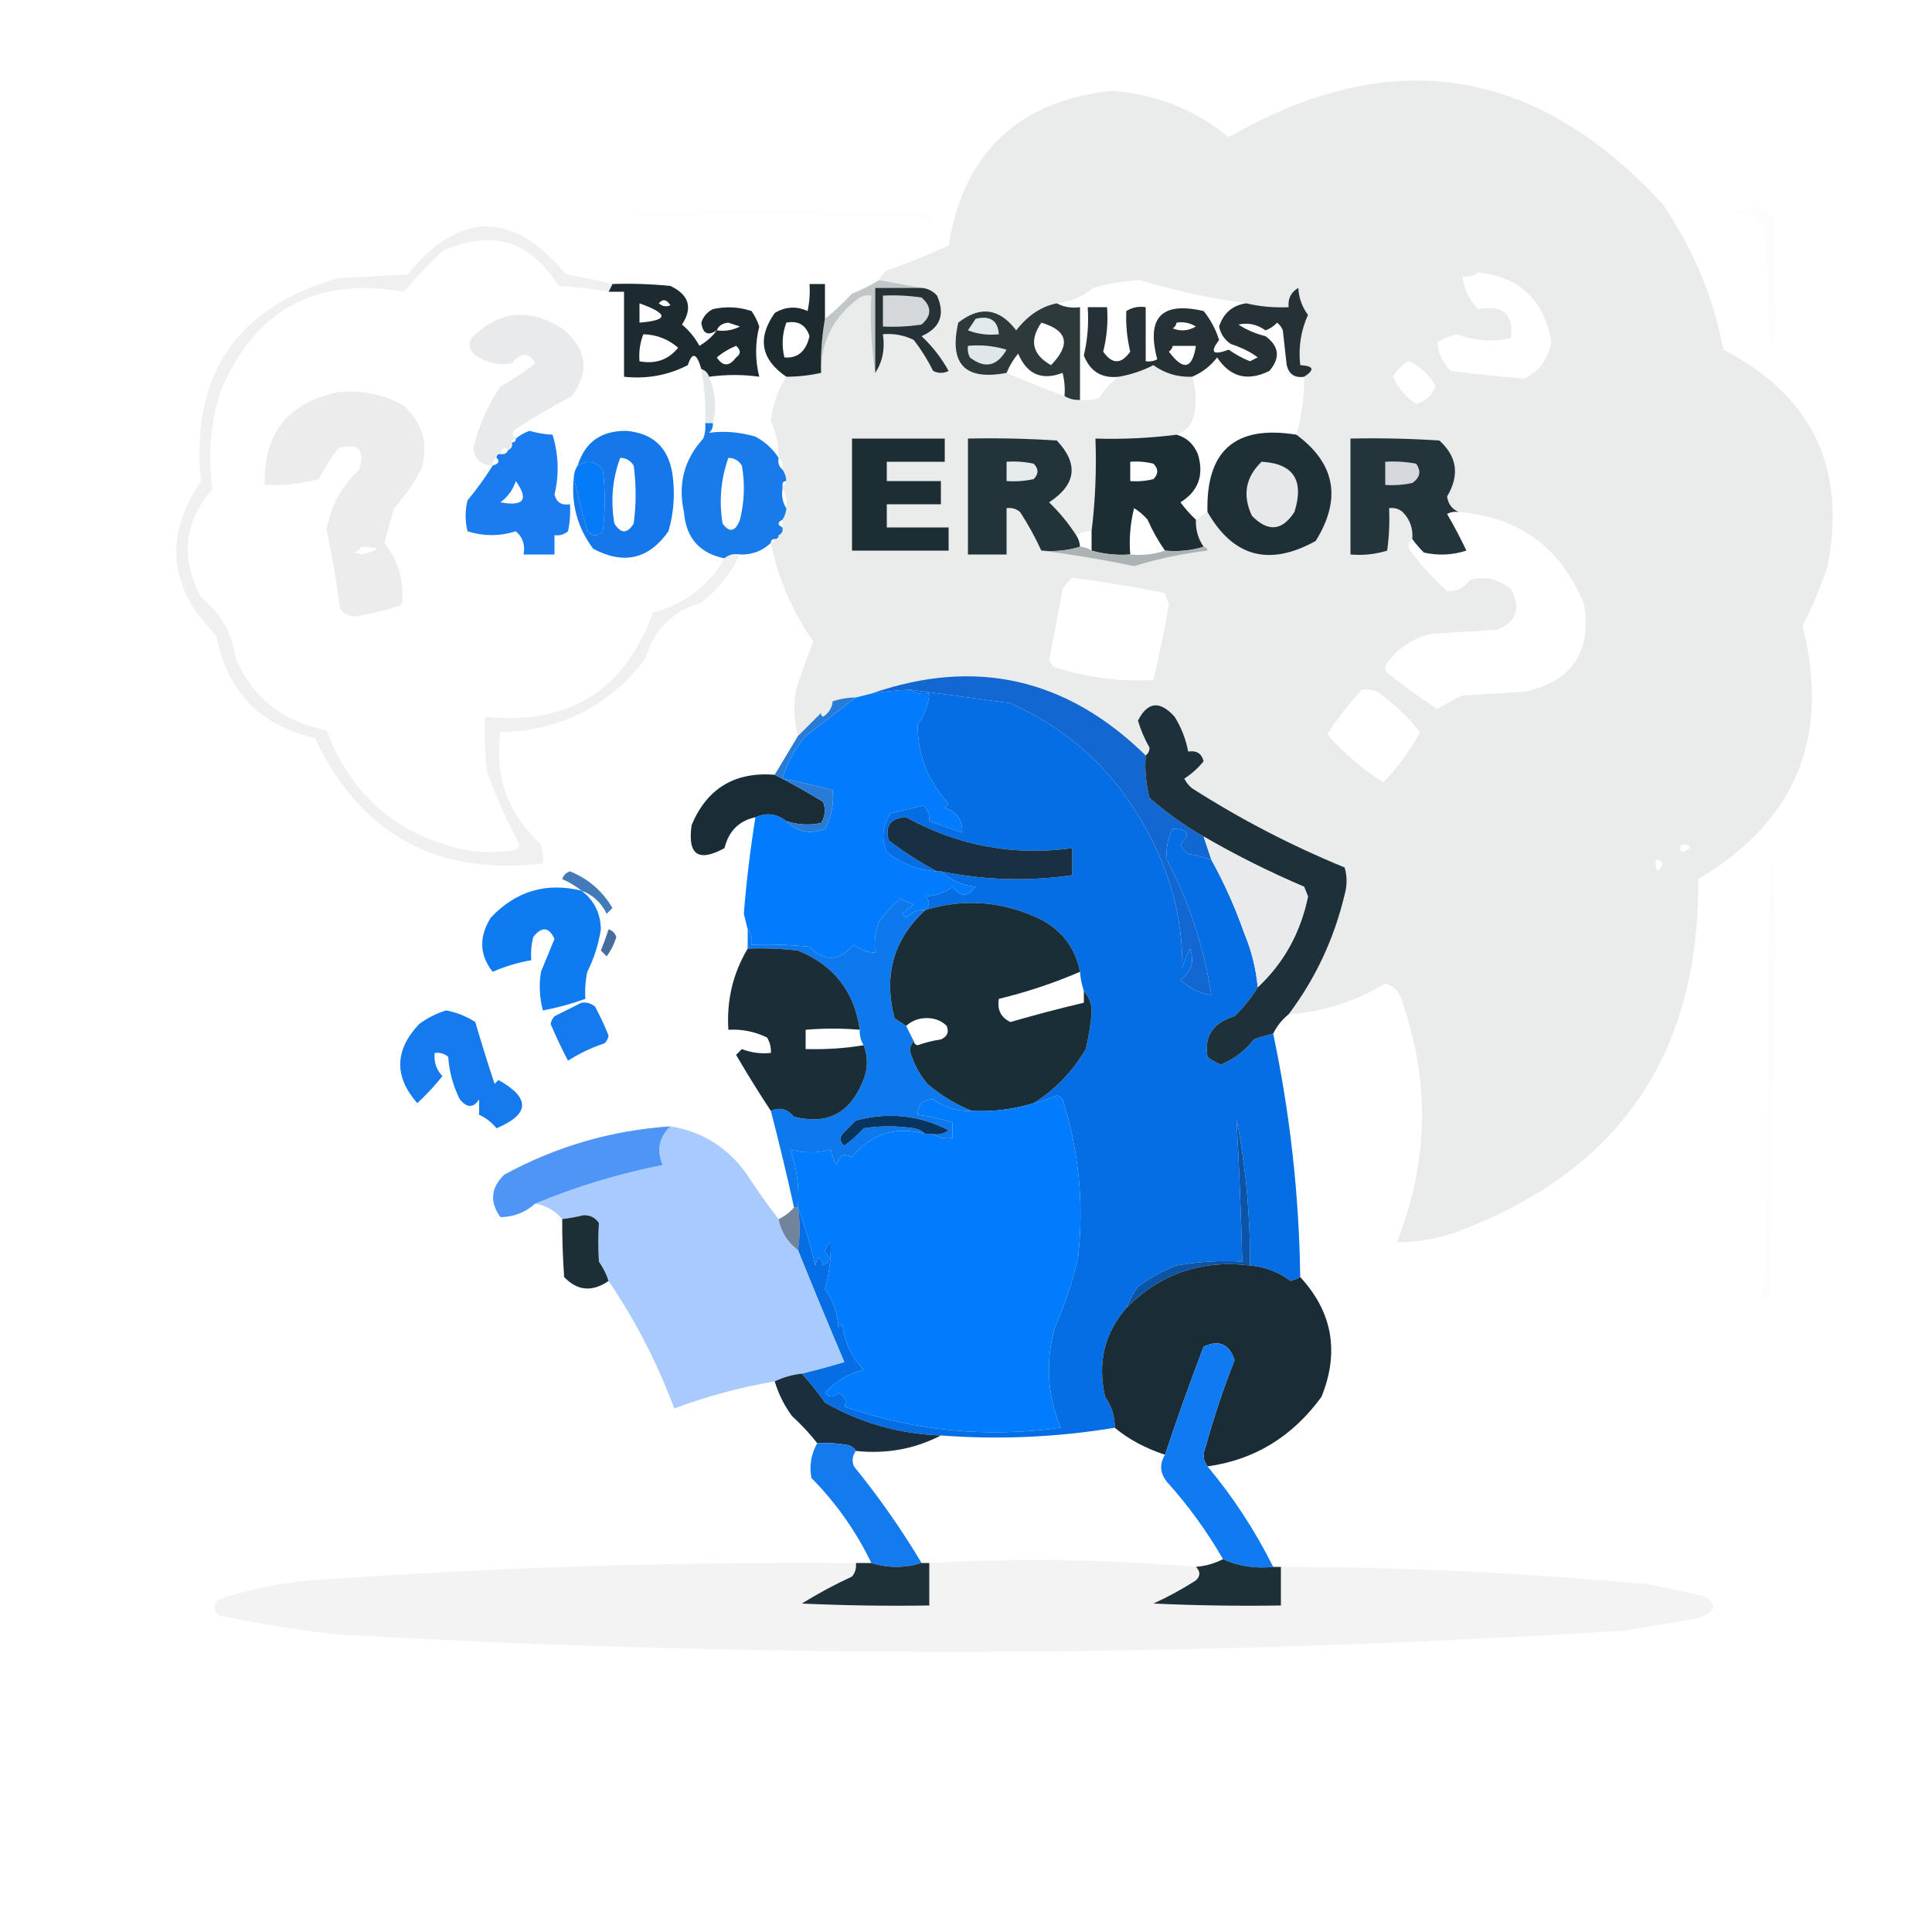 <?xml version="1.0" encoding="UTF-8"?>
<!DOCTYPE svg PUBLIC "-//W3C//DTD SVG 1.1//EN" "http://www.w3.org/Graphics/SVG/1.1/DTD/svg11.dtd">
<svg xmlns="http://www.w3.org/2000/svg" version="1.1" width="500px" height="500px" style="shape-rendering:geometricPrecision; text-rendering:geometricPrecision; image-rendering:optimizeQuality; fill-rule:evenodd; clip-rule:evenodd" xmlns:xlink="http://www.w3.org/1999/xlink">
<g><path style="opacity:0.986" fill="#eaebeb" d="M 333.5,262.5 C 340.448,253.266 345.281,242.932 348,231.5C 348.667,229.167 348.667,226.833 348,224.5C 334.22,218.86 321.054,212.027 308.5,204C 307.643,203.311 306.977,202.478 306.5,201.5C 308.437,200.256 310.104,198.756 311.5,197C 310.968,194.98 309.635,194.147 307.5,194.5C 306.908,191.309 305.741,188.309 304,185.5C 300.165,181.241 296.999,181.574 294.5,186.5C 295.242,188.98 296.242,191.313 297.5,193.5C 297.457,194.416 297.124,195.083 296.5,195.5C 276.041,175.466 252.374,170.133 225.5,179.5C 224.167,179.833 222.833,180.167 221.5,180.5C 219.435,180.517 217.435,180.85 215.5,181.5C 215.565,181.062 215.399,180.728 215,180.5C 213.905,181.693 213.072,183.027 212.5,184.5C 210.5,186.5 208.5,188.5 206.5,190.5C 205.473,186.554 205.306,182.554 206,178.5C 207.37,174.265 208.87,170.098 210.5,166C 205.063,158.29 201.397,149.79 199.5,140.5C 200.167,140.5 200.5,140.167 200.5,139.5C 201.167,139.5 201.5,139.167 201.5,138.5C 202.338,138.158 202.672,137.492 202.5,136.5C 202.5,135.833 202.5,135.167 202.5,134.5C 203.11,133.609 203.443,132.609 203.5,131.5C 203.784,129.585 203.451,127.919 202.5,126.5C 202.5,126.167 202.5,125.833 202.5,125.5C 203.167,125.5 203.5,125.167 203.5,124.5C 203.443,123.391 203.11,122.391 202.5,121.5C 202.737,120.209 202.404,119.209 201.5,118.5C 201.526,115.124 200.859,111.958 199.5,109C 199.944,104.833 201.278,100.999 203.5,97.5C 206.545,97.492 209.545,97.159 212.5,96.5C 212.44,88.359 215.774,81.859 222.5,77C 223.448,76.517 224.448,76.35 225.5,76.5C 225.176,83.354 225.509,90.021 226.5,96.5C 228.402,93.663 229.069,90.329 228.5,86.5C 231.32,86.248 233.986,86.748 236.5,88C 238.417,90.499 240.084,93.165 241.5,96C 242.833,96.667 244.167,96.667 245.5,96C 243.65,92.638 241.317,89.638 238.5,87C 243.332,84.871 244.665,81.371 242.5,76.5C 241.423,75.295 240.09,74.628 238.5,74.5C 234.833,73.833 231.167,73.167 227.5,72.5C 227.953,71.542 228.619,70.708 229.5,70C 235.009,68.073 240.342,65.906 245.5,63.5C 249.407,39.594 263.407,26.261 287.5,23.5C 299.008,24.277 309.175,28.277 318,35.5C 359.83,11.36 397.163,17.027 430,52.5C 438.056,63.997 443.39,76.664 446,90.5C 468.908,102.32 477.908,120.986 473,146.5C 471.215,151.863 469.048,157.03 466.5,162C 473.782,190.675 464.782,212.508 439.5,227.5C 439.904,272.902 418.904,303.402 376.5,319C 371.625,320.636 366.625,321.469 361.5,321.5C 369.649,301.022 370.149,280.356 363,259.5C 362.394,256.907 360.894,255.24 358.5,254.5C 350.803,259.183 342.47,261.85 333.5,262.5 Z M 382.5,70.5 C 393.317,71.647 399.65,77.647 401.5,88.5C 400.739,92.866 398.406,96.033 394.5,98C 388.199,97.478 381.866,96.811 375.5,96C 373.339,93.851 372.172,91.351 372,88.5C 373.57,87.642 375.237,86.975 377,86.5C 381.647,88.265 386.313,88.598 391,87.5C 391.797,81.307 388.964,78.807 382.5,80C 380.218,77.603 378.884,74.769 378.5,71.5C 380.099,71.768 381.432,71.434 382.5,70.5 Z M 322.5,78.5 C 318.989,79.003 316.656,81.003 315.5,84.5C 315.876,86.383 316.876,87.883 318.5,89C 321.452,89.99 323.786,91.157 325.5,92.5C 324.833,92.833 324.167,93.167 323.5,93.5C 321.553,92.723 319.72,91.723 318,90.5C 313.853,92.043 313.019,91.209 315.5,88C 314.638,85.247 313.305,82.747 311.5,80.5C 300.617,77.983 296.617,82.15 299.5,93C 298.552,93.483 297.552,93.65 296.5,93.5C 296.5,88.833 296.5,84.167 296.5,79.5C 294.712,79.215 293.045,79.548 291.5,80.5C 291.329,83.919 291.663,87.419 292.5,91C 290.167,94.333 287.833,94.333 285.5,91C 286.46,87.27 286.793,83.437 286.5,79.5C 284.833,79.5 283.167,79.5 281.5,79.5C 281.797,83.767 281.464,87.934 280.5,92C 282.134,96.144 285.134,97.977 289.5,97.5C 287.51,98.934 285.843,100.768 284.5,103C 282.866,103.494 281.199,103.66 279.5,103.5C 279.492,95.532 279.492,87.532 279.5,79.5C 277.265,79.795 275.265,79.461 273.5,78.5C 277.115,78.088 280.282,76.755 283,74.5C 286.921,73.353 290.921,72.686 295,72.5C 303.972,75.188 313.139,77.188 322.5,78.5 Z M 337.5,97.5 C 337.556,102.731 336.889,107.731 335.5,112.5C 319.74,109.929 312.073,116.596 312.5,132.5C 311.5,133.167 310.5,133.833 309.5,134.5C 308.067,133.167 306.733,131.667 305.5,130C 310.155,127.103 311.655,122.937 310,117.5C 308.893,114.887 307.06,113.22 304.5,112.5C 306.844,111.653 308.344,109.986 309,107.5C 309.747,104.076 309.58,100.743 308.5,97.5C 311.075,96.432 313.242,94.766 315,92.5C 318.366,97.609 322.866,98.776 328.5,96C 331.405,92.626 331.072,89.626 327.5,87C 324.968,86.381 322.635,85.381 320.5,84C 323.014,83.431 325.348,83.931 327.5,85.5C 328.672,85.081 329.672,84.415 330.5,83.5C 331.192,84.025 331.692,84.692 332,85.5C 332.333,88.5 332.667,91.5 333,94.5C 333.589,96.863 335.089,97.863 337.5,97.5 Z M 275.5,102.5 C 270.431,100.65 265.431,98.65 260.5,96.5C 261.237,94.695 262.237,93.029 263.5,91.5C 265.76,96.882 269.593,98.548 275,96.5C 275.495,98.473 275.662,100.473 275.5,102.5 Z M 303.5,89.5 C 305.5,89.5 307.5,89.5 309.5,89.5C 308.581,95.543 306.247,96.043 302.5,91C 303.056,90.617 303.389,90.117 303.5,89.5 Z M 304.5,83.5 C 306.288,83.215 307.955,83.548 309.5,84.5C 307.579,85.641 305.579,85.808 303.5,85C 304.056,84.617 304.389,84.117 304.5,83.5 Z M 364.5,93.5 C 367.565,94.727 369.899,96.893 371.5,100C 370.644,102.354 368.977,103.854 366.5,104.5C 363.8,102.766 361.8,100.432 360.5,97.5C 361.549,95.784 362.882,94.451 364.5,93.5 Z M 269.5,83.5 C 276.343,85.525 277.176,89.192 272,94.5C 267.149,91.775 266.316,88.109 269.5,83.5 Z M 292.5,119.5 C 294.527,119.338 296.527,119.505 298.5,120C 299.833,121.333 299.833,122.667 298.5,124C 296.527,124.495 294.527,124.662 292.5,124.5C 292.5,122.833 292.5,121.167 292.5,119.5 Z M 301.5,142.5 C 298.713,143.477 295.713,143.81 292.5,143.5C 292.176,139.445 292.509,135.445 293.5,131.5C 294.814,132.313 295.981,133.313 297,134.5C 298.274,137.391 299.774,140.058 301.5,142.5 Z M 377.5,132.5 C 393.257,133.799 404.091,141.799 410,156.5C 411.883,168.911 406.716,176.411 394.5,179C 389.167,179.333 383.833,179.667 378.5,180C 376.238,181.047 374.071,182.213 372,183.5C 367.704,180.708 363.538,177.708 359.5,174.5C 358.417,173.635 358.251,172.635 359,171.5C 361.928,167.619 365.761,165.119 370.5,164C 376.167,163.667 381.833,163.333 387.5,163C 392.534,160.852 393.701,157.352 391,152.5C 387.912,149.903 384.412,149.069 380.5,150C 378.938,152.115 376.938,153.115 374.5,153C 370.964,149.799 367.797,146.299 365,142.5C 364.26,141.251 364.427,140.251 365.5,139.5C 366.364,140.688 367.364,141.855 368.5,143C 372.211,143.825 375.878,143.659 379.5,142.5C 377.961,139.254 376.294,136.088 374.5,133C 375.448,132.517 376.448,132.351 377.5,132.5 Z M 282.5,137.5 C 282.5,139.167 282.5,140.833 282.5,142.5C 281.609,141.89 280.609,141.557 279.5,141.5C 279.443,140.391 279.11,139.391 278.5,138.5C 279.708,137.766 281.041,137.433 282.5,137.5 Z M 277.5,149.5 C 285.513,150.55 293.513,151.884 301.5,153.5C 301.833,154.5 302.167,155.5 302.5,156.5C 301.351,163.078 300.018,169.578 298.5,176C 289.587,176.469 280.92,175.303 272.5,172.5C 272.291,171.914 271.957,171.414 271.5,171C 272.714,164.886 273.881,158.72 275,152.5C 275.698,151.309 276.531,150.309 277.5,149.5 Z M 352.5,178.5 C 353.873,178.343 355.207,178.51 356.5,179C 360.729,182.066 364.395,185.566 367.5,189.5C 364.947,194.229 361.78,198.562 358,202.5C 352.515,199.009 347.681,194.843 343.5,190C 346.142,185.882 349.142,182.049 352.5,178.5 Z M 215.5,181.5 C 215.315,183.196 214.481,184.529 213,185.5C 212.601,185.272 212.435,184.938 212.5,184.5C 213.072,183.027 213.905,181.693 215,180.5C 215.399,180.728 215.565,181.062 215.5,181.5 Z M 435.5,218.5 C 437.975,218.747 437.975,219.413 435.5,220.5C 434.537,220.03 434.537,219.363 435.5,218.5 Z M 428.5,222.5 C 430.646,222.696 430.812,223.696 429,225.5C 428.517,224.552 428.351,223.552 428.5,222.5 Z"/></g>
<g><path style="opacity:0.036" fill="#cfcfcf" d="M 150.5,55.5 C 179.997,54.336 209.664,54.169 239.5,55C 240.833,55.667 241.833,56.667 242.5,58C 240.721,57.956 239.055,57.289 237.5,56C 208.502,55.5 179.502,55.333 150.5,55.5 Z"/></g>
<g><path style="opacity:0.097" fill="#eaebeb" d="M 453.5,53.5 C 455.679,53.84 457.512,54.84 459,56.5C 459.125,65.867 459.292,75.2 459.5,84.5C 459.564,86.389 459.064,88.056 458,89.5C 457.667,80.167 457.333,70.833 457,61.5C 455.761,56.603 452.594,54.437 447.5,55C 449.708,54.809 451.708,54.309 453.5,53.5 Z"/></g>
<g><path style="opacity:0.686" fill="#a5aeaf" d="M 227.5,72.5 C 231.167,73.167 234.833,73.833 238.5,74.5C 234.5,74.5 230.5,74.5 226.5,74.5C 226.5,81.833 226.5,89.167 226.5,96.5C 225.509,90.021 225.176,83.354 225.5,76.5C 224.448,76.35 223.448,76.517 222.5,77C 215.774,81.859 212.44,88.359 212.5,96.5C 212.353,91.786 212.686,87.119 213.5,82.5C 215.963,80.539 218.297,78.372 220.5,76C 222.97,75.011 225.303,73.845 227.5,72.5 Z"/></g>
<g><path style="opacity:0.958" fill="#e8e9ea" d="M 133.5,113.5 C 132.833,113.5 132.5,113.833 132.5,114.5C 132.672,115.492 132.338,116.158 131.5,116.5C 130.673,115.561 130.006,115.895 129.5,117.5C 128.833,117.5 128.5,117.833 128.5,118.5C 127.662,118.842 127.328,119.508 127.5,120.5C 124.523,120.359 122.856,118.859 122.5,116C 123.87,110.215 126.204,104.882 129.5,100C 132.702,98.237 135.702,96.237 138.5,94C 136.852,91.067 134.852,91.067 132.5,94C 128.835,94.677 125.501,93.844 122.5,91.5C 121.386,90.277 121.219,88.944 122,87.5C 129.031,80.394 136.864,79.56 145.5,85C 151.903,90.218 152.736,96.051 148,102.5C 143.055,105.148 138.222,107.981 133.5,111C 132.402,111.77 132.402,112.603 133.5,113.5 Z"/></g>
<g><path style="opacity:1" fill="#1d2b2e" d="M 213.5,82.5 C 212.686,87.119 212.353,91.786 212.5,96.5C 209.545,97.159 206.545,97.492 203.5,97.5C 196.919,93.015 195.919,87.515 200.5,81C 203.289,79.336 206.123,79.17 209,80.5C 209.497,78.19 209.663,75.857 209.5,73.5C 210.833,73.5 212.167,73.5 213.5,73.5C 213.5,76.5 213.5,79.5 213.5,82.5 Z M 203.5,83.5 C 206.571,82.924 208.571,84.091 209.5,87C 208.583,90.963 206.416,92.796 203,92.5C 202.264,89.408 202.431,86.408 203.5,83.5 Z"/></g>
<g><path style="opacity:1" fill="#1d2a2f" d="M 158.5,73.5 C 163.511,73.334 168.511,73.501 173.5,74C 178.334,76.307 179.334,79.64 176.5,84C 178.359,85.558 179.859,87.391 181,89.5C 182.859,88.421 184.359,87.088 185.5,85.5C 183.194,87.014 181.861,86.348 181.5,83.5C 182.01,81.912 183.01,80.746 184.5,80C 187.894,79.248 191.227,79.415 194.5,80.5C 195.357,81.736 196.023,83.069 196.5,84.5C 195.41,88.806 195.41,93.14 196.5,97.5C 192.257,96.903 187.924,96.903 183.5,97.5C 183.167,96.5 182.5,95.833 181.5,95.5C 180.307,91.328 179.141,90.994 178,94.5C 172.852,97.139 167.352,98.139 161.5,97.5C 161.5,90.167 161.5,82.833 161.5,75.5C 160.167,75.5 158.833,75.5 157.5,75.5C 157.833,74.833 158.167,74.167 158.5,73.5 Z M 190.5,92.5 C 188.751,94.895 187.084,94.895 185.5,92.5C 187.001,91.249 188.668,90.249 190.5,89.5C 191.776,90.614 191.776,91.614 190.5,92.5 Z M 166.5,86.5 C 169.962,86.61 172.962,87.776 175.5,90C 172.973,93.119 169.64,94.285 165.5,93.5C 165.298,91.05 165.631,88.717 166.5,86.5 Z M 185.5,85.5 C 185.97,84.306 186.97,83.64 188.5,83.5C 189.5,83.833 190.5,84.167 191.5,84.5C 189.604,85.466 187.604,85.799 185.5,85.5 Z M 165.5,78.5 C 173.079,81.222 173.079,82.889 165.5,83.5C 165.5,81.833 165.5,80.167 165.5,78.5 Z M 170.5,78.5 C 171.497,77.287 172.497,77.454 173.5,79C 172.423,79.47 171.423,79.303 170.5,78.5 Z"/></g>
<g><path style="opacity:1" fill="#263236" d="M 238.5,74.5 C 240.09,74.628 241.423,75.295 242.5,76.5C 244.665,81.371 243.332,84.871 238.5,87C 241.317,89.638 243.65,92.638 245.5,96C 244.167,96.667 242.833,96.667 241.5,96C 240.084,93.165 238.417,90.499 236.5,88C 233.986,86.748 231.32,86.248 228.5,86.5C 229.069,90.329 228.402,93.663 226.5,96.5C 226.5,89.167 226.5,81.833 226.5,74.5C 230.5,74.5 234.5,74.5 238.5,74.5 Z"/></g>
<g><path style="opacity:1" fill="#d4d8db" d="M 228.5,76.5 C 231.85,76.335 235.183,76.502 238.5,77C 241.167,79.333 241.167,81.667 238.5,84C 235.183,84.498 231.85,84.665 228.5,84.5C 228.5,81.833 228.5,79.167 228.5,76.5 Z"/></g>
<g><path style="opacity:1" fill="#253135" d="M 337.5,97.5 C 335.089,97.863 333.589,96.863 333,94.5C 332.667,91.5 332.333,88.5 332,85.5C 331.692,84.692 331.192,84.025 330.5,83.5C 329.672,84.415 328.672,85.081 327.5,85.5C 325.348,83.931 323.014,83.431 320.5,84C 322.635,85.381 324.968,86.381 327.5,87C 331.072,89.626 331.405,92.626 328.5,96C 322.866,98.776 318.366,97.609 315,92.5C 313.242,94.766 311.075,96.432 308.5,97.5C 304.796,97.643 301.463,96.643 298.5,94.5C 295.684,95.957 292.684,96.957 289.5,97.5C 285.134,97.977 282.134,96.144 280.5,92C 281.464,87.934 281.797,83.767 281.5,79.5C 283.167,79.5 284.833,79.5 286.5,79.5C 286.793,83.437 286.46,87.27 285.5,91C 287.833,94.333 290.167,94.333 292.5,91C 291.663,87.419 291.329,83.919 291.5,80.5C 293.045,79.548 294.712,79.215 296.5,79.5C 296.5,84.167 296.5,88.833 296.5,93.5C 297.552,93.65 298.552,93.483 299.5,93C 296.617,82.15 300.617,77.983 311.5,80.5C 313.305,82.747 314.638,85.247 315.5,88C 313.019,91.209 313.853,92.043 318,90.5C 319.72,91.723 321.553,92.723 323.5,93.5C 324.167,93.167 324.833,92.833 325.5,92.5C 323.786,91.157 321.452,89.99 318.5,89C 316.876,87.883 315.876,86.383 315.5,84.5C 316.656,81.003 318.989,79.003 322.5,78.5C 326.099,79.344 329.766,79.677 333.5,79.5C 333.275,77.284 334.108,75.617 336,74.5C 336.147,77.11 336.981,79.444 338.5,81.5C 336.654,85.582 335.987,89.915 336.5,94.5C 340.005,94.694 340.338,95.694 337.5,97.5 Z M 303.5,89.5 C 303.389,90.117 303.056,90.617 302.5,91C 306.247,96.043 308.581,95.543 309.5,89.5C 307.5,89.5 305.5,89.5 303.5,89.5 Z M 304.5,83.5 C 304.389,84.117 304.056,84.617 303.5,85C 305.579,85.808 307.579,85.641 309.5,84.5C 307.955,83.548 306.288,83.215 304.5,83.5 Z"/></g>
<g><path style="opacity:1" fill="#2d393b" d="M 273.5,78.5 C 275.265,79.461 277.265,79.795 279.5,79.5C 279.492,87.532 279.492,95.532 279.5,103.5C 278.041,103.567 276.708,103.234 275.5,102.5C 275.662,100.473 275.495,98.473 275,96.5C 269.593,98.548 265.76,96.882 263.5,91.5C 262.237,93.029 261.237,94.695 260.5,96.5C 249.727,98.56 245.56,94.227 248,83.5C 253.63,79.079 258.63,79.746 263,85.5C 265.979,81.644 269.479,79.31 273.5,78.5 Z M 269.5,83.5 C 266.316,88.109 267.149,91.775 272,94.5C 277.176,89.192 276.343,85.525 269.5,83.5 Z"/></g>
<g><path style="opacity:1" fill="#dfe7ea" d="M 250.5,89.5 C 253.898,89.18 257.232,89.513 260.5,90.5C 258.031,94.827 254.864,95.494 251,92.5C 250.517,91.552 250.351,90.552 250.5,89.5 Z"/></g>
<g><path style="opacity:1" fill="#e0e9ec" d="M 252.5,82.5 C 256.241,81.599 258.241,82.932 258.5,86.5C 255.753,86.813 253.086,86.48 250.5,85.5C 251.193,84.482 251.859,83.482 252.5,82.5 Z"/></g>
<g><path style="opacity:0.96" fill="#ebebeb" d="M 87.5,101.5 C 93.563,100.838 99.23,102.004 104.5,105C 109.495,109.639 110.995,115.139 109,121.5C 107.056,125.11 104.723,128.443 102,131.5C 101.103,134.49 100.269,137.49 99.5,140.5C 103.174,145.194 104.674,150.527 104,156.5C 100.127,157.876 96.127,158.876 92,159.5C 90.289,159.561 88.956,158.894 88,157.5C 87.118,150.605 85.951,143.772 84.5,137C 85.633,130.901 88.466,125.735 93,121.5C 94.5,116.333 92.667,114.5 87.5,116C 85.647,118.571 83.981,121.238 82.5,124C 77.915,125.225 73.248,125.725 68.5,125.5C 68.193,112.149 74.526,104.149 87.5,101.5 Z M 93.5,141.5 C 98.694,141.589 98.694,142.255 93.5,143.5C 92.833,143.333 92.167,143.167 91.5,143C 92.416,142.722 93.082,142.222 93.5,141.5 Z"/></g>
<g><path style="opacity:0.298" fill="#aab3bb" d="M 181.5,95.5 C 182.5,95.833 183.167,96.5 183.5,97.5C 185.162,101.446 185.496,105.446 184.5,109.5C 183.833,109.5 183.167,109.5 182.5,109.5C 182.647,104.786 182.314,100.119 181.5,95.5 Z"/></g>
<g><path style="opacity:1" fill="#1d2d34" d="M 220.5,113.5 C 228.5,113.5 236.5,113.5 244.5,113.5C 244.5,115.5 244.5,117.5 244.5,119.5C 239.5,119.5 234.5,119.5 229.5,119.5C 229.5,121.167 229.5,122.833 229.5,124.5C 234.167,124.5 238.833,124.5 243.5,124.5C 243.5,126.5 243.5,128.5 243.5,130.5C 238.833,130.5 234.167,130.5 229.5,130.5C 229.5,132.5 229.5,134.5 229.5,136.5C 234.833,136.5 240.167,136.5 245.5,136.5C 245.5,138.5 245.5,140.5 245.5,142.5C 237.167,142.5 228.833,142.5 220.5,142.5C 220.5,132.833 220.5,123.167 220.5,113.5 Z"/></g>
<g><path style="opacity:1" fill="#1d2d34" d="M 304.5,112.5 C 307.06,113.22 308.893,114.887 310,117.5C 311.655,122.937 310.155,127.103 305.5,130C 306.733,131.667 308.067,133.167 309.5,134.5C 309.4,137.108 310.067,139.442 311.5,141.5C 308.375,142.479 305.042,142.813 301.5,142.5C 299.774,140.058 298.274,137.391 297,134.5C 295.981,133.313 294.814,132.313 293.5,131.5C 292.509,135.445 292.176,139.445 292.5,143.5C 289.061,143.747 285.728,143.414 282.5,142.5C 282.5,140.833 282.5,139.167 282.5,137.5C 283.467,129.586 283.801,121.586 283.5,113.5C 290.543,113.72 297.543,113.386 304.5,112.5 Z M 292.5,119.5 C 292.5,121.167 292.5,122.833 292.5,124.5C 294.527,124.662 296.527,124.495 298.5,124C 299.833,122.667 299.833,121.333 298.5,120C 296.527,119.505 294.527,119.338 292.5,119.5 Z"/></g>
<g><path style="opacity:1" fill="#23343a" d="M 377.5,132.5 C 376.448,132.351 375.448,132.517 374.5,133C 376.294,136.088 377.961,139.254 379.5,142.5C 375.878,143.659 372.211,143.825 368.5,143C 367.364,141.855 366.364,140.688 365.5,139.5C 365.736,136.774 364.903,134.441 363,132.5C 361.989,131.663 360.822,131.33 359.5,131.5C 359.665,135.182 359.499,138.848 359,142.5C 355.943,143.451 352.777,143.784 349.5,143.5C 349.5,133.5 349.5,123.5 349.5,113.5C 357.174,113.334 364.841,113.5 372.5,114C 377.118,118.162 377.785,122.995 374.5,128.5C 374.787,130.443 375.787,131.777 377.5,132.5 Z"/></g>
<g><path style="opacity:1" fill="#d5d9de" d="M 358.5,119.5 C 361.187,119.336 363.854,119.503 366.5,120C 367.86,121.938 367.527,123.604 365.5,125C 363.19,125.497 360.857,125.663 358.5,125.5C 358.5,123.5 358.5,121.5 358.5,119.5 Z"/></g>
<g><path style="opacity:1" fill="#1a7cef" d="M 127.5,120.5 C 129.105,119.994 129.439,119.327 128.5,118.5C 128.5,117.833 128.833,117.5 129.5,117.5C 130.492,117.672 131.158,117.338 131.5,116.5C 132.338,116.158 132.672,115.492 132.5,114.5C 133.167,114.5 133.5,114.167 133.5,113.5C 134.531,112.645 135.697,111.978 137,111.5C 139.054,112.079 141.054,112.412 143,112.5C 144.574,117.646 144.74,122.812 143.5,128C 144.032,130.02 145.365,130.853 147.5,130.5C 147.663,132.857 147.497,135.19 147,137.5C 145.989,138.337 144.822,138.67 143.5,138.5C 143.5,140.167 143.5,141.833 143.5,143.5C 140.833,143.5 138.167,143.5 135.5,143.5C 135.949,141.023 135.283,139.023 133.5,137.5C 129.302,138.809 125.136,138.809 121,137.5C 120.333,134.833 120.333,132.167 121,129.5C 123.385,126.621 125.552,123.621 127.5,120.5 Z M 133.5,124.5 C 136.889,129.301 135.556,131.135 129.5,130C 131.439,128.568 132.772,126.735 133.5,124.5 Z"/></g>
<g><path style="opacity:1" fill="#1478eb" d="M 148.5,123.5 C 149.55,128.082 150.717,132.749 152,137.5C 153.333,138.833 154.667,138.833 156,137.5C 156.667,132.167 156.667,126.833 156,121.5C 154.102,119.316 151.936,118.983 149.5,120.5C 151.35,114.475 155.517,111.475 162,111.5C 168.898,112.067 172.898,115.733 174,122.5C 174.751,127.572 174.418,132.572 173,137.5C 167.914,144.719 161.414,146.219 153.5,142C 149.426,136.542 147.759,130.375 148.5,123.5 Z M 160.5,118.5 C 162.017,118.511 163.184,119.177 164,120.5C 164.667,125.5 164.667,130.5 164,135.5C 162.333,138.167 160.667,138.167 159,135.5C 157.99,129.62 158.49,123.954 160.5,118.5 Z"/></g>
<g><path style="opacity:1" fill="#057bf8" d="M 148.5,123.5 C 148.557,122.391 148.89,121.391 149.5,120.5C 151.936,118.983 154.102,119.316 156,121.5C 156.667,126.833 156.667,132.167 156,137.5C 154.667,138.833 153.333,138.833 152,137.5C 150.717,132.749 149.55,128.082 148.5,123.5 Z"/></g>
<g><path style="opacity:1" fill="#223339" d="M 278.5,138.5 C 279.11,139.391 279.443,140.391 279.5,141.5C 276.375,142.479 273.042,142.813 269.5,142.5C 267.929,139.077 266.095,135.743 264,132.5C 262.989,131.663 261.822,131.33 260.5,131.5C 260.5,135.5 260.5,139.5 260.5,143.5C 257.167,143.5 253.833,143.5 250.5,143.5C 250.5,133.5 250.5,123.5 250.5,113.5C 258.174,113.334 265.841,113.5 273.5,114C 279.207,120.059 278.54,125.392 271.5,130C 274.21,132.628 276.544,135.461 278.5,138.5 Z"/></g>
<g><path style="opacity:1" fill="#e6ecec" d="M 260.5,119.5 C 262.857,119.337 265.19,119.503 267.5,120C 268.833,121.333 268.833,122.667 267.5,124C 265.19,124.497 262.857,124.663 260.5,124.5C 260.5,122.833 260.5,121.167 260.5,119.5 Z"/></g>
<g><path style="opacity:1" fill="#197bea" d="M 182.5,109.5 C 183.167,109.5 183.833,109.5 184.5,109.5C 184.586,110.496 184.252,111.329 183.5,112C 187.432,111.475 191.432,111.808 195.5,113C 198.023,114.36 200.023,116.193 201.5,118.5C 201.263,119.791 201.596,120.791 202.5,121.5C 203.11,122.391 203.443,123.391 203.5,124.5C 202.833,124.5 202.5,124.833 202.5,125.5C 202.5,125.833 202.5,126.167 202.5,126.5C 202.216,128.415 202.549,130.081 203.5,131.5C 203.443,132.609 203.11,133.609 202.5,134.5C 201.167,135.167 201.167,135.833 202.5,136.5C 202.672,137.492 202.338,138.158 201.5,138.5C 201.5,139.167 201.167,139.5 200.5,139.5C 199.833,139.5 199.5,139.833 199.5,140.5C 197.281,142.606 194.615,143.606 191.5,143.5C 189.901,143.232 188.568,143.566 187.5,144.5C 181.028,143.19 177.528,139.19 177,132.5C 175.403,125.217 177.07,118.884 182,113.5C 182.49,112.207 182.657,110.873 182.5,109.5 Z M 188.5,118.5 C 190.017,118.511 191.184,119.177 192,120.5C 192.828,125.202 192.662,129.869 191.5,134.5C 190.306,137.619 188.806,137.952 187,135.5C 186.052,129.65 186.552,123.983 188.5,118.5 Z"/></g>
<g><path style="opacity:1" fill="#1e2f36" d="M 335.5,112.5 C 345.598,119.954 347.265,129.12 340.5,140C 328.489,146.656 319.156,144.156 312.5,132.5C 312.073,116.596 319.74,109.929 335.5,112.5 Z"/></g>
<g><path style="opacity:1" fill="#e6e8e9" d="M 326.5,119.5 C 334.752,119.962 337.585,124.296 335,132.5C 331.829,137.414 328.163,137.747 324,133.5C 321.498,128.172 322.332,123.506 326.5,119.5 Z"/></g>
<g><path style="opacity:1" fill="#abb3b5" d="M 279.5,141.5 C 280.609,141.557 281.609,141.89 282.5,142.5C 285.728,143.414 289.061,143.747 292.5,143.5C 295.713,143.81 298.713,143.477 301.5,142.5C 305.042,142.813 308.375,142.479 311.5,141.5C 312.043,141.56 312.376,141.893 312.5,142.5C 305.975,143.284 299.642,144.618 293.5,146.5C 285.416,144.828 277.416,143.495 269.5,142.5C 273.042,142.813 276.375,142.479 279.5,141.5 Z"/></g>
<g><path style="opacity:1" fill="#027cfc" d="M 235.5,178.5 C 236.919,179.451 238.585,179.784 240.5,179.5C 240.287,182.475 239.287,185.142 237.5,187.5C 237.449,195.256 240.116,202.09 245.5,208C 245.167,208.333 244.833,208.667 244.5,209C 247.703,210.172 249.203,212.339 249,215.5C 246.153,214.494 243.319,213.494 240.5,212.5C 240.688,210.897 240.188,209.563 239,208.5C 236.2,209.125 233.366,209.792 230.5,210.5C 228.368,213.614 228.034,216.947 229.5,220.5C 233.307,223.528 237.641,225.195 242.5,225.5C 242.833,225.5 243.167,225.5 243.5,225.5C 245.953,227.771 248.953,229.104 252.5,229.5C 250.5,232.167 248.5,232.167 246.5,229.5C 244.444,231.019 242.11,231.853 239.5,232C 240.684,233.145 240.684,234.312 239.5,235.5C 237.516,235.383 235.85,236.05 234.5,237.5C 234.167,237.167 233.833,236.833 233.5,236.5C 234.5,235.667 235.5,234.833 236.5,234C 235.234,233.691 234.067,233.191 233,232.5C 230.954,234.376 229.121,236.376 227.5,238.5C 226.52,241.086 226.187,243.753 226.5,246.5C 224.418,246.528 222.584,245.861 221,244.5C 217.043,248.823 213.21,248.99 209.5,245C 204.511,244.501 199.511,244.334 194.5,244.5C 194.768,242.901 194.434,241.568 193.5,240.5C 193.179,239.183 192.846,237.849 192.5,236.5C 193.17,228.116 194.17,219.782 195.5,211.5C 198.397,210.227 201.063,210.561 203.5,212.5C 206.314,215.33 209.647,215.996 213.5,214.5C 215.183,211.398 215.849,208.064 215.5,204.5C 211.225,203.348 206.892,202.348 202.5,201.5C 203.693,197.451 205.693,193.784 208.5,190.5C 212.876,187.112 217.209,183.778 221.5,180.5C 222.833,180.167 224.167,179.833 225.5,179.5C 228.807,178.949 232.14,178.616 235.5,178.5 Z"/></g>
<g><path style="opacity:0.496" fill="#dfe0e0" d="M 158.5,73.5 C 158.167,74.167 157.833,74.833 157.5,75.5C 153.25,74.728 148.917,74.228 144.5,74C 137.271,62.218 127.271,59.218 114.5,65C 110.929,68.401 107.595,71.901 104.5,75.5C 81.672,71.512 65.839,80.179 57,101.5C 54.431,109.707 53.765,118.041 55,126.5C 47.615,135.103 46.615,144.436 52,154.5C 57.161,158.651 60.161,163.984 61,170.5C 65.55,180.704 73.383,186.871 84.5,189C 90.852,205.849 102.852,216.183 120.5,220C 124.833,220.667 129.167,220.667 133.5,220C 133.957,219.586 134.291,219.086 134.5,218.5C 131.118,212.403 128.284,206.07 126,199.5C 125.501,194.845 125.334,190.179 125.5,185.5C 147.08,187.798 161.58,178.798 169,158.5C 177.206,156.336 183.373,151.669 187.5,144.5C 188.568,143.566 189.901,143.232 191.5,143.5C 189.204,148.318 185.871,152.484 181.5,156C 174,158.167 169.167,163 167,170.5C 157.591,182.788 145.091,189.122 129.5,189.5C 127.926,200.941 131.426,210.608 140,218.5C 140.494,220.134 140.66,221.801 140.5,223.5C 112.916,226.714 93.249,215.88 81.5,191C 67.255,187.754 58.755,178.921 56,164.5C 43.67,152.194 42.337,138.86 52,124.5C 49.292,97.064 61.126,79.564 87.5,72C 93.5,71.667 99.5,71.333 105.5,71C 119.05,54.454 132.717,54.454 146.5,71C 150.665,71.705 154.665,72.539 158.5,73.5 Z"/></g>
<g><path style="opacity:1" fill="#1267d0" d="M 296.5,195.5 C 296.241,199.24 296.574,202.906 297.5,206.5C 301.916,210.357 306.583,213.691 311.5,216.5C 312.167,218.5 312.833,220.5 313.5,222.5C 311.586,221.815 309.586,221.315 307.5,221C 306.643,220.311 305.977,219.478 305.5,218.5C 308.18,215.853 307.513,214.52 303.5,214.5C 302.188,217.024 301.688,219.691 302,222.5C 307.775,233.556 311.608,245.223 313.5,257.5C 310.411,257.094 307.745,255.76 305.5,253.5C 308.334,251.559 309.168,248.893 308,245.5C 307.138,247.087 306.471,248.754 306,250.5C 306.063,237.363 302.729,225.03 296,213.5C 288.088,199.262 276.588,188.762 261.5,182C 252.786,180.792 244.119,179.626 235.5,178.5C 232.14,178.616 228.807,178.949 225.5,179.5C 252.374,170.133 276.041,175.466 296.5,195.5 Z"/></g>
<g><path style="opacity:1" fill="#1a2d37" d="M 200.5,200.5 C 204.671,202.613 208.838,204.946 213,207.5C 213.743,209.441 213.576,211.274 212.5,213C 209.445,213.634 206.445,213.468 203.5,212.5C 201.063,210.561 198.397,210.227 195.5,211.5C 191.248,212.418 188.582,215.084 187.5,219.5C 180.712,223.217 177.879,221.217 179,213.5C 182.981,204.039 190.147,199.705 200.5,200.5 Z"/></g>
<g><path style="opacity:1" fill="#297cd6" d="M 221.5,180.5 C 217.209,183.778 212.876,187.112 208.5,190.5C 205.693,193.784 203.693,197.451 202.5,201.5C 206.892,202.348 211.225,203.348 215.5,204.5C 215.849,208.064 215.183,211.398 213.5,214.5C 209.647,215.996 206.314,215.33 203.5,212.5C 206.445,213.468 209.445,213.634 212.5,213C 213.576,211.274 213.743,209.441 213,207.5C 208.838,204.946 204.671,202.613 200.5,200.5C 202.5,197.167 204.5,193.833 206.5,190.5C 208.5,188.5 210.5,186.5 212.5,184.5C 212.435,184.938 212.601,185.272 213,185.5C 214.481,184.529 215.315,183.196 215.5,181.5C 217.435,180.85 219.435,180.517 221.5,180.5 Z"/></g>
<g><path style="opacity:1" fill="#056ee5" d="M 235.5,178.5 C 244.119,179.626 252.786,180.792 261.5,182C 276.588,188.762 288.088,199.262 296,213.5C 302.729,225.03 306.063,237.363 306,250.5C 306.471,248.754 307.138,247.087 308,245.5C 309.168,248.893 308.334,251.559 305.5,253.5C 307.745,255.76 310.411,257.094 313.5,257.5C 311.608,245.223 307.775,233.556 302,222.5C 301.688,219.691 302.188,217.024 303.5,214.5C 307.513,214.52 308.18,215.853 305.5,218.5C 305.977,219.478 306.643,220.311 307.5,221C 309.586,221.315 311.586,221.815 313.5,222.5C 316.832,228.507 319.666,234.84 322,241.5C 323.893,246.007 325.059,250.673 325.5,255.5C 323.868,258.188 321.868,260.688 319.5,263C 313.919,264.686 311.585,268.186 312.5,273.5C 313.548,274.383 314.715,275.05 316,275.5C 319.425,274.071 322.259,271.904 324.5,269C 326.154,268.392 327.821,267.892 329.5,267.5C 333.876,288.256 336.209,309.256 336.5,330.5C 335.735,330.923 334.902,331.257 334,331.5C 330.856,329.176 327.356,327.842 323.5,327.5C 323.595,314.678 322.428,302.011 320,289.5C 320.688,301.796 321.188,314.13 321.5,326.5C 315.794,326.171 310.128,326.505 304.5,327.5C 300.903,328.873 297.569,330.706 294.5,333C 293.242,334.741 292.242,336.574 291.5,338.5C 285.813,345.045 283.98,352.711 286,361.5C 287.707,363.909 288.54,366.575 288.5,369.5C 273.615,371.963 258.615,372.63 243.5,371.5C 232.726,371.102 222.726,368.269 213.5,363C 211.574,360.262 209.574,357.762 207.5,355.5C 211.07,354.615 214.737,353.615 218.5,352.5C 214.361,342.76 210.361,333.093 206.5,323.5C 207.089,319.933 207.089,316.267 206.5,312.5C 208.25,317.167 209.75,322.167 211,327.5C 211.667,324.833 212.333,324.833 213,327.5C 214.756,326.579 214.923,325.412 213.5,324C 213.63,322.941 214.13,322.108 215,321.5C 215.088,325.756 214.588,329.756 213.5,333.5C 215.58,336.472 216.747,339.806 217,343.5C 217.333,343.167 217.667,342.833 218,342.5C 218.482,347.13 220.315,351.13 223.5,354.5C 219.541,355.478 216.208,357.478 213.5,360.5C 214.651,361.731 215.817,361.731 217,360.5C 218.758,361.469 219.258,362.636 218.5,364C 236.553,370.325 255.22,372.159 274.5,369.5C 271.021,361.033 270.521,352.367 273,343.5C 275.56,337.708 277.56,331.708 279,325.5C 280.563,311.51 279.229,297.843 275,284.5C 274.586,284.043 274.086,283.709 273.5,283.5C 271.55,284.372 269.55,285.039 267.5,285.5C 273.117,281.953 277.617,277.286 281,271.5C 281.694,268.532 282.194,265.532 282.5,262.5C 282.639,260.117 281.972,258.117 280.5,256.5C 279.962,254.883 279.629,253.216 279.5,251.5C 278.359,245.506 275.026,241.006 269.5,238C 259.702,233.249 249.702,232.415 239.5,235.5C 240.684,234.312 240.684,233.145 239.5,232C 242.11,231.853 244.444,231.019 246.5,229.5C 248.5,232.167 250.5,232.167 252.5,229.5C 248.953,229.104 245.953,227.771 243.5,225.5C 254.734,227.809 266.068,228.143 277.5,226.5C 277.5,224.167 277.5,221.833 277.5,219.5C 262.208,221.556 247.875,218.889 234.5,211.5C 230.5,211.663 229,213.663 230,217.5C 234.054,220.595 238.221,223.261 242.5,225.5C 237.641,225.195 233.307,223.528 229.5,220.5C 228.034,216.947 228.368,213.614 230.5,210.5C 233.366,209.792 236.2,209.125 239,208.5C 240.188,209.563 240.688,210.897 240.5,212.5C 243.319,213.494 246.153,214.494 249,215.5C 249.203,212.339 247.703,210.172 244.5,209C 244.833,208.667 245.167,208.333 245.5,208C 240.116,202.09 237.449,195.256 237.5,187.5C 239.287,185.142 240.287,182.475 240.5,179.5C 238.585,179.784 236.919,179.451 235.5,178.5 Z"/></g>
<g><path style="opacity:1" fill="#183041" d="M 243.5,225.5 C 243.167,225.5 242.833,225.5 242.5,225.5C 238.221,223.261 234.054,220.595 230,217.5C 229,213.663 230.5,211.663 234.5,211.5C 247.875,218.889 262.208,221.556 277.5,219.5C 277.5,221.833 277.5,224.167 277.5,226.5C 266.068,228.143 254.734,227.809 243.5,225.5 Z"/></g>
<g><path style="opacity:1" fill="#1e3039" d="M 333.5,262.5 C 331.793,263.873 330.46,265.539 329.5,267.5C 327.821,267.892 326.154,268.392 324.5,269C 322.259,271.904 319.425,274.071 316,275.5C 314.715,275.05 313.548,274.383 312.5,273.5C 311.585,268.186 313.919,264.686 319.5,263C 321.868,260.688 323.868,258.188 325.5,255.5C 332.242,249.199 336.575,241.366 338.5,232C 338.167,231.167 337.833,230.333 337.5,229.5C 328.528,225.681 319.861,221.347 311.5,216.5C 306.583,213.691 301.916,210.357 297.5,206.5C 296.574,202.906 296.241,199.24 296.5,195.5C 297.124,195.083 297.457,194.416 297.5,193.5C 296.242,191.313 295.242,188.98 294.5,186.5C 296.999,181.574 300.165,181.241 304,185.5C 305.741,188.309 306.908,191.309 307.5,194.5C 309.635,194.147 310.968,194.98 311.5,197C 310.104,198.756 308.437,200.256 306.5,201.5C 306.977,202.478 307.643,203.311 308.5,204C 321.054,212.027 334.22,218.86 348,224.5C 348.667,226.833 348.667,229.167 348,231.5C 345.281,242.932 340.448,253.266 333.5,262.5 Z"/></g>
<g><path style="opacity:0.98" fill="#4078b6" d="M 150.5,230.5 C 149.026,229.325 147.36,228.325 145.5,227.5C 145.833,226.5 146.5,225.833 147.5,225.5C 152.25,227.417 155.917,230.584 158.5,235C 158,235.5 157.5,236 157,236.5C 155.594,233.591 153.428,231.591 150.5,230.5 Z"/></g>
<g><path style="opacity:1" fill="#0d79ed" d="M 239.5,235.5 C 231.275,243.043 228.608,252.376 231.5,263.5C 232.518,264.193 233.518,264.859 234.5,265.5C 235.167,266.833 235.833,268.167 236.5,269.5C 235.402,270.601 235.235,271.934 236,273.5C 236.901,276.071 238.234,278.404 240,280.5C 243.514,283.5 247.347,285.833 251.5,287.5C 247.796,287.643 244.463,286.643 241.5,284.5C 238.811,284.545 237.477,285.879 237.5,288.5C 240.574,288.873 243.574,289.539 246.5,290.5C 246.5,291.833 246.5,293.167 246.5,294.5C 244.585,294.784 242.919,294.451 241.5,293.5C 242.978,293.762 244.311,293.429 245.5,292.5C 237.783,288.572 229.783,287.738 221.5,290C 220.333,291.167 219.167,292.333 218,293.5C 217.251,294.635 217.417,295.635 218.5,296.5C 220.316,295.185 221.983,293.685 223.5,292C 227.833,291.333 232.167,291.333 236.5,292C 237.737,292.232 238.737,292.732 239.5,293.5C 231.794,291.34 225.461,293.34 220.5,299.5C 218.533,298.318 217.2,298.985 216.5,301.5C 215.719,300.271 215.219,298.938 215,297.5C 211.565,298.466 208.065,298.466 204.5,297.5C 206.24,302.26 206.906,307.26 206.5,312.5C 206.167,312.5 205.833,312.5 205.5,312.5C 203.656,304.126 201.656,295.793 199.5,287.5C 201.719,286.46 203.719,286.96 205.5,289C 213.839,291.118 219.672,288.285 223,280.5C 224.616,277.176 224.783,273.843 223.5,270.5C 222.766,269.292 222.433,267.959 222.5,266.5C 221.168,256.655 215.834,249.821 206.5,246C 202.179,245.501 197.846,245.334 193.5,245.5C 193.5,243.833 193.5,242.167 193.5,240.5C 194.434,241.568 194.768,242.901 194.5,244.5C 199.511,244.334 204.511,244.501 209.5,245C 213.21,248.99 217.043,248.823 221,244.5C 222.584,245.861 224.418,246.528 226.5,246.5C 226.187,243.753 226.52,241.086 227.5,238.5C 229.121,236.376 230.954,234.376 233,232.5C 234.067,233.191 235.234,233.691 236.5,234C 235.5,234.833 234.5,235.667 233.5,236.5C 233.833,236.833 234.167,237.167 234.5,237.5C 235.85,236.05 237.516,235.383 239.5,235.5 Z"/></g>
<g><path style="opacity:1" fill="#e8eaec" d="M 311.5,216.5 C 319.861,221.347 328.528,225.681 337.5,229.5C 337.833,230.333 338.167,231.167 338.5,232C 336.575,241.366 332.242,249.199 325.5,255.5C 325.059,250.673 323.893,246.007 322,241.5C 319.666,234.84 316.832,228.507 313.5,222.5C 312.833,220.5 312.167,218.5 311.5,216.5 Z"/></g>
<g><path style="opacity:0.999" fill="#1a2e38" d="M 279.5,251.5 C 272.715,254.428 265.715,256.762 258.5,258.5C 258.025,261.323 259.025,263.323 261.5,264.5C 267.793,262.677 274.126,261.01 280.5,259.5C 280.5,258.5 280.5,257.5 280.5,256.5C 281.972,258.117 282.639,260.117 282.5,262.5C 282.194,265.532 281.694,268.532 281,271.5C 277.617,277.286 273.117,281.953 267.5,285.5C 262.322,287.085 256.988,287.752 251.5,287.5C 247.347,285.833 243.514,283.5 240,280.5C 238.234,278.404 236.901,276.071 236,273.5C 235.235,271.934 235.402,270.601 236.5,269.5C 236.56,270.043 236.893,270.376 237.5,270.5C 239.444,269.811 241.444,269.311 243.5,269C 245.158,268.275 245.658,267.108 245,265.5C 243.82,264.316 242.32,263.649 240.5,263.5C 238.117,263.361 236.117,264.028 234.5,265.5C 233.518,264.859 232.518,264.193 231.5,263.5C 228.608,252.376 231.275,243.043 239.5,235.5C 249.702,232.415 259.702,233.249 269.5,238C 275.026,241.006 278.359,245.506 279.5,251.5 Z"/></g>
<g><path style="opacity:0.935" fill="#396596" d="M 157.5,240.5 C 158.478,240.811 159.145,241.478 159.5,242.5C 158.948,244.333 158.115,246 157,247.5C 156.5,247 156,246.5 155.5,246C 156.244,244.185 156.911,242.352 157.5,240.5 Z"/></g>
<g><path style="opacity:1" fill="#0f7bf0" d="M 150.5,230.5 C 153.755,233.009 155.421,236.342 155.5,240.5C 154.92,244.333 153.753,248 152,251.5C 151.503,253.81 151.337,256.143 151.5,258.5C 147.914,259.793 144.248,260.793 140.5,261.5C 139.624,258.201 139.457,254.868 140,251.5C 141.167,248.667 142.333,245.833 143.5,243C 142.055,239.863 140.222,239.697 138,242.5C 137.505,244.473 137.338,246.473 137.5,248.5C 134.06,249.091 130.727,250.091 127.5,251.5C 124.073,247.166 123.906,242.5 127,237.5C 133.494,230.613 141.328,228.279 150.5,230.5 Z"/></g>
<g><path style="opacity:1" fill="#1b2d36" d="M 193.5,245.5 C 197.846,245.334 202.179,245.501 206.5,246C 215.834,249.821 221.168,256.655 222.5,266.5C 217.942,266.105 213.275,266.105 208.5,266.5C 208.5,268.167 208.5,269.833 208.5,271.5C 213.864,271.631 218.864,271.298 223.5,270.5C 224.783,273.843 224.616,277.176 223,280.5C 219.672,288.285 213.839,291.118 205.5,289C 203.719,286.96 201.719,286.46 199.5,287.5C 196.397,282.807 193.397,277.973 190.5,273C 191,272.5 191.5,272 192,271.5C 194.381,272.435 196.881,272.768 199.5,272.5C 199.579,271.07 199.246,269.736 198.5,268.5C 195.346,266.974 192.013,266.307 188.5,266.5C 188.016,258.903 189.683,251.903 193.5,245.5 Z"/></g>
<g><path style="opacity:1" fill="#157aed" d="M 150.5,259.5 C 151.822,259.33 152.989,259.663 154,260.5C 155.303,262.94 156.47,265.44 157.5,268C 157.355,268.772 157.022,269.439 156.5,270C 153.136,271.099 149.97,272.599 147,274.5C 145.38,271.425 143.88,268.258 142.5,265C 142.645,264.228 142.978,263.561 143.5,263C 145.925,261.787 148.259,260.621 150.5,259.5 Z"/></g>
<g><path style="opacity:1" fill="#147aee" d="M 115.5,261.5 C 118.192,262.009 120.692,263.009 123,264.5C 124.575,269.876 126.242,275.209 128,280.5C 128.333,280.167 128.667,279.833 129,279.5C 137.318,284.167 137.151,288.334 128.5,292C 127.271,290.471 125.771,289.304 124,288.5C 124,287.167 124,285.833 124,284.5C 122.518,286.781 120.851,286.781 119,284.5C 117.257,281.043 116.257,277.377 116,273.5C 114.989,272.663 113.822,272.33 112.5,272.5C 112.247,274.827 112.914,276.827 114.5,278.5C 112.517,280.984 110.35,283.317 108,285.5C 101.947,278.596 102.114,271.763 108.5,265C 110.713,263.384 113.047,262.217 115.5,261.5 Z"/></g>
<g><path style="opacity:1" fill="#007cfd" d="M 206.5,312.5 C 206.906,307.26 206.24,302.26 204.5,297.5C 208.065,298.466 211.565,298.466 215,297.5C 215.219,298.938 215.719,300.271 216.5,301.5C 217.2,298.985 218.533,298.318 220.5,299.5C 225.461,293.34 231.794,291.34 239.5,293.5C 240.167,293.5 240.833,293.5 241.5,293.5C 242.919,294.451 244.585,294.784 246.5,294.5C 246.5,293.167 246.5,291.833 246.5,290.5C 243.574,289.539 240.574,288.873 237.5,288.5C 237.477,285.879 238.811,284.545 241.5,284.5C 244.463,286.643 247.796,287.643 251.5,287.5C 256.988,287.752 262.322,287.085 267.5,285.5C 269.55,285.039 271.55,284.372 273.5,283.5C 274.086,283.709 274.586,284.043 275,284.5C 279.229,297.843 280.563,311.51 279,325.5C 277.56,331.708 275.56,337.708 273,343.5C 270.521,352.367 271.021,361.033 274.5,369.5C 255.22,372.159 236.553,370.325 218.5,364C 219.258,362.636 218.758,361.469 217,360.5C 215.817,361.731 214.651,361.731 213.5,360.5C 216.208,357.478 219.541,355.478 223.5,354.5C 220.315,351.13 218.482,347.13 218,342.5C 217.667,342.833 217.333,343.167 217,343.5C 216.747,339.806 215.58,336.472 213.5,333.5C 214.588,329.756 215.088,325.756 215,321.5C 214.13,322.108 213.63,322.941 213.5,324C 214.923,325.412 214.756,326.579 213,327.5C 212.333,324.833 211.667,324.833 211,327.5C 209.75,322.167 208.25,317.167 206.5,312.5 Z"/></g>
<g><path style="opacity:1" fill="#083560" d="M 241.5,293.5 C 240.833,293.5 240.167,293.5 239.5,293.5C 238.737,292.732 237.737,292.232 236.5,292C 232.167,291.333 227.833,291.333 223.5,292C 221.983,293.685 220.316,295.185 218.5,296.5C 217.417,295.635 217.251,294.635 218,293.5C 219.167,292.333 220.333,291.167 221.5,290C 229.783,287.738 237.783,288.572 245.5,292.5C 244.311,293.429 242.978,293.762 241.5,293.5 Z"/></g>
<g><path style="opacity:1" fill="#a9cafd" d="M 173.5,291.5 C 181.551,292.785 188.051,296.785 193,303.5C 195.696,307.68 198.53,311.68 201.5,315.5C 202.169,318.849 203.836,321.516 206.5,323.5C 210.361,333.093 214.361,342.76 218.5,352.5C 214.737,353.615 211.07,354.615 207.5,355.5C 205.035,355.767 202.701,356.434 200.5,357.5C 191.623,359.014 182.957,361.347 174.5,364.5C 170.151,352.819 164.485,341.819 157.5,331.5C 156.928,329.745 156.094,328.078 155,326.5C 154.785,323.144 154.785,319.811 155,316.5C 154.044,315.106 152.711,314.439 151,314.5C 149.175,314.943 147.342,315.277 145.5,315.5C 143.637,313.295 141.303,311.961 138.5,311.5C 149.078,307.101 160.078,303.767 171.5,301.5C 169.875,297.709 170.541,294.376 173.5,291.5 Z"/></g>
<g><path style="opacity:0.065" fill="#dcdcdc" d="M 455.5,336.5 C 456.185,334.586 456.685,332.586 457,330.5C 457.333,294.167 457.667,257.833 458,221.5C 459.152,228.673 459.652,236.006 459.5,243.5C 458.864,274.164 458.364,304.831 458,335.5C 457.329,336.252 456.496,336.586 455.5,336.5 Z"/></g>
<g><path style="opacity:1" fill="#4e95f6" d="M 173.5,291.5 C 170.541,294.376 169.875,297.709 171.5,301.5C 160.078,303.767 149.078,307.101 138.5,311.5C 135.923,313.79 132.923,314.956 129.5,315C 126.686,311.064 127.019,307.397 130.5,304C 143.953,296.681 158.286,292.514 173.5,291.5 Z"/></g>
<g><path style="opacity:0.573" fill="#0a2853" d="M 205.5,312.5 C 205.833,312.5 206.167,312.5 206.5,312.5C 207.089,316.267 207.089,319.933 206.5,323.5C 203.836,321.516 202.169,318.849 201.5,315.5C 203.03,314.789 204.363,313.789 205.5,312.5 Z"/></g>
<g><path style="opacity:1" fill="#0c54a7" d="M 323.5,327.5 C 310.926,325.968 300.26,329.634 291.5,338.5C 292.242,336.574 293.242,334.741 294.5,333C 297.569,330.706 300.903,328.873 304.5,327.5C 310.128,326.505 315.794,326.171 321.5,326.5C 321.188,314.13 320.688,301.796 320,289.5C 322.428,302.011 323.595,314.678 323.5,327.5 Z"/></g>
<g><path style="opacity:1" fill="#1c2e36" d="M 157.5,331.5 C 153.276,334.431 149.443,334.098 146,330.5C 145.641,325.298 145.474,320.298 145.5,315.5C 147.342,315.277 149.175,314.943 151,314.5C 152.711,314.439 154.044,315.106 155,316.5C 154.785,319.811 154.785,323.144 155,326.5C 156.094,328.078 156.928,329.745 157.5,331.5 Z"/></g>
<g><path style="opacity:1" fill="#1a2d36" d="M 323.5,327.5 C 327.356,327.842 330.856,329.176 334,331.5C 334.902,331.257 335.735,330.923 336.5,330.5C 344.847,339.56 346.681,349.893 342,361.5C 334.473,371.823 324.639,377.823 312.5,379.5C 311.387,378.054 311.22,376.387 312,374.5C 314.086,366.91 316.586,359.41 319.5,352C 318.153,347.83 315.486,346.663 311.5,348.5C 307.952,357.814 304.619,367.147 301.5,376.5C 296.318,374.76 291.984,372.427 288.5,369.5C 288.54,366.575 287.707,363.909 286,361.5C 283.98,352.711 285.813,345.045 291.5,338.5C 300.26,329.634 310.926,325.968 323.5,327.5 Z"/></g>
<g><path style="opacity:0.012" fill="#a9aaa9" d="M 455.5,336.5 C 454.833,337.167 454.833,337.167 455.5,336.5 Z"/></g>
<g><path style="opacity:1" fill="#1a2e3d" d="M 207.5,355.5 C 209.574,357.762 211.574,360.262 213.5,363C 222.726,368.269 232.726,371.102 243.5,371.5C 236.707,375.011 229.374,376.344 221.5,375.5C 221.082,374.778 220.416,374.278 219.5,374C 216.854,373.503 214.187,373.336 211.5,373.5C 209.633,371.091 207.466,368.758 205,366.5C 202.959,363.752 201.459,360.752 200.5,357.5C 202.701,356.434 205.035,355.767 207.5,355.5 Z"/></g>
<g><path style="opacity:1" fill="#137bee" d="M 211.5,373.5 C 214.187,373.336 216.854,373.503 219.5,374C 220.416,374.278 221.082,374.778 221.5,375.5C 220.588,376.738 220.421,378.072 221,379.5C 227.475,387.46 233.308,395.793 238.5,404.5C 234.167,405.833 229.833,405.833 225.5,404.5C 221.583,396.349 216.416,389.015 210,382.5C 209.404,379.314 209.904,376.314 211.5,373.5 Z"/></g>
<g><path style="opacity:1" fill="#0f7af2" d="M 312.5,379.5 C 319.148,387.446 324.815,396.113 329.5,405.5C 324.847,406.001 320.514,405.334 316.5,403.5C 312.434,396.404 307.6,389.738 302,383.5C 300.193,381.26 300.026,378.927 301.5,376.5C 304.619,367.147 307.952,357.814 311.5,348.5C 315.486,346.663 318.153,347.83 319.5,352C 316.586,359.41 314.086,366.91 312,374.5C 311.22,376.387 311.387,378.054 312.5,379.5 Z"/></g>
<g><path style="opacity:0.99" fill="#f3f3f3" d="M 309.5,405.5 C 310.684,406.688 310.684,407.855 309.5,409C 305.993,411.254 302.327,413.254 298.5,415C 309.495,415.5 320.495,415.667 331.5,415.5C 331.5,412.167 331.5,408.833 331.5,405.5C 363.183,405.567 394.849,407.067 426.5,410C 431.195,410.872 435.861,411.872 440.5,413C 442.18,413.347 443.18,414.347 443.5,416C 442.318,417.735 440.651,418.735 438.5,419C 432.5,420 426.5,421 420.5,422C 309.527,428.96 198.527,429.294 87.5,423C 77.082,421.875 66.748,420.208 56.5,418C 55.167,416.667 55.167,415.333 56.5,414C 64.263,411.318 72.263,409.651 80.5,409C 127.441,405.638 174.441,404.138 221.5,404.5C 221.67,405.822 221.337,406.989 220.5,408C 216.007,410.079 211.674,412.412 207.5,415C 218.495,415.5 229.495,415.667 240.5,415.5C 240.5,411.833 240.5,408.167 240.5,404.5C 263.517,403.199 286.517,403.532 309.5,405.5 Z"/></g>
<g><path style="opacity:1" fill="#1e3038" d="M 221.5,404.5 C 222.833,404.5 224.167,404.5 225.5,404.5C 229.833,405.833 234.167,405.833 238.5,404.5C 239.167,404.5 239.833,404.5 240.5,404.5C 240.5,408.167 240.5,411.833 240.5,415.5C 229.495,415.667 218.495,415.5 207.5,415C 211.674,412.412 216.007,410.079 220.5,408C 221.337,406.989 221.67,405.822 221.5,404.5 Z"/></g>
<g><path style="opacity:1" fill="#1e3037" d="M 316.5,403.5 C 320.514,405.334 324.847,406.001 329.5,405.5C 330.167,405.5 330.833,405.5 331.5,405.5C 331.5,408.833 331.5,412.167 331.5,415.5C 320.495,415.667 309.495,415.5 298.5,415C 302.327,413.254 305.993,411.254 309.5,409C 310.684,407.855 310.684,406.688 309.5,405.5C 312.067,405.279 314.401,404.612 316.5,403.5 Z"/></g>
</svg>
